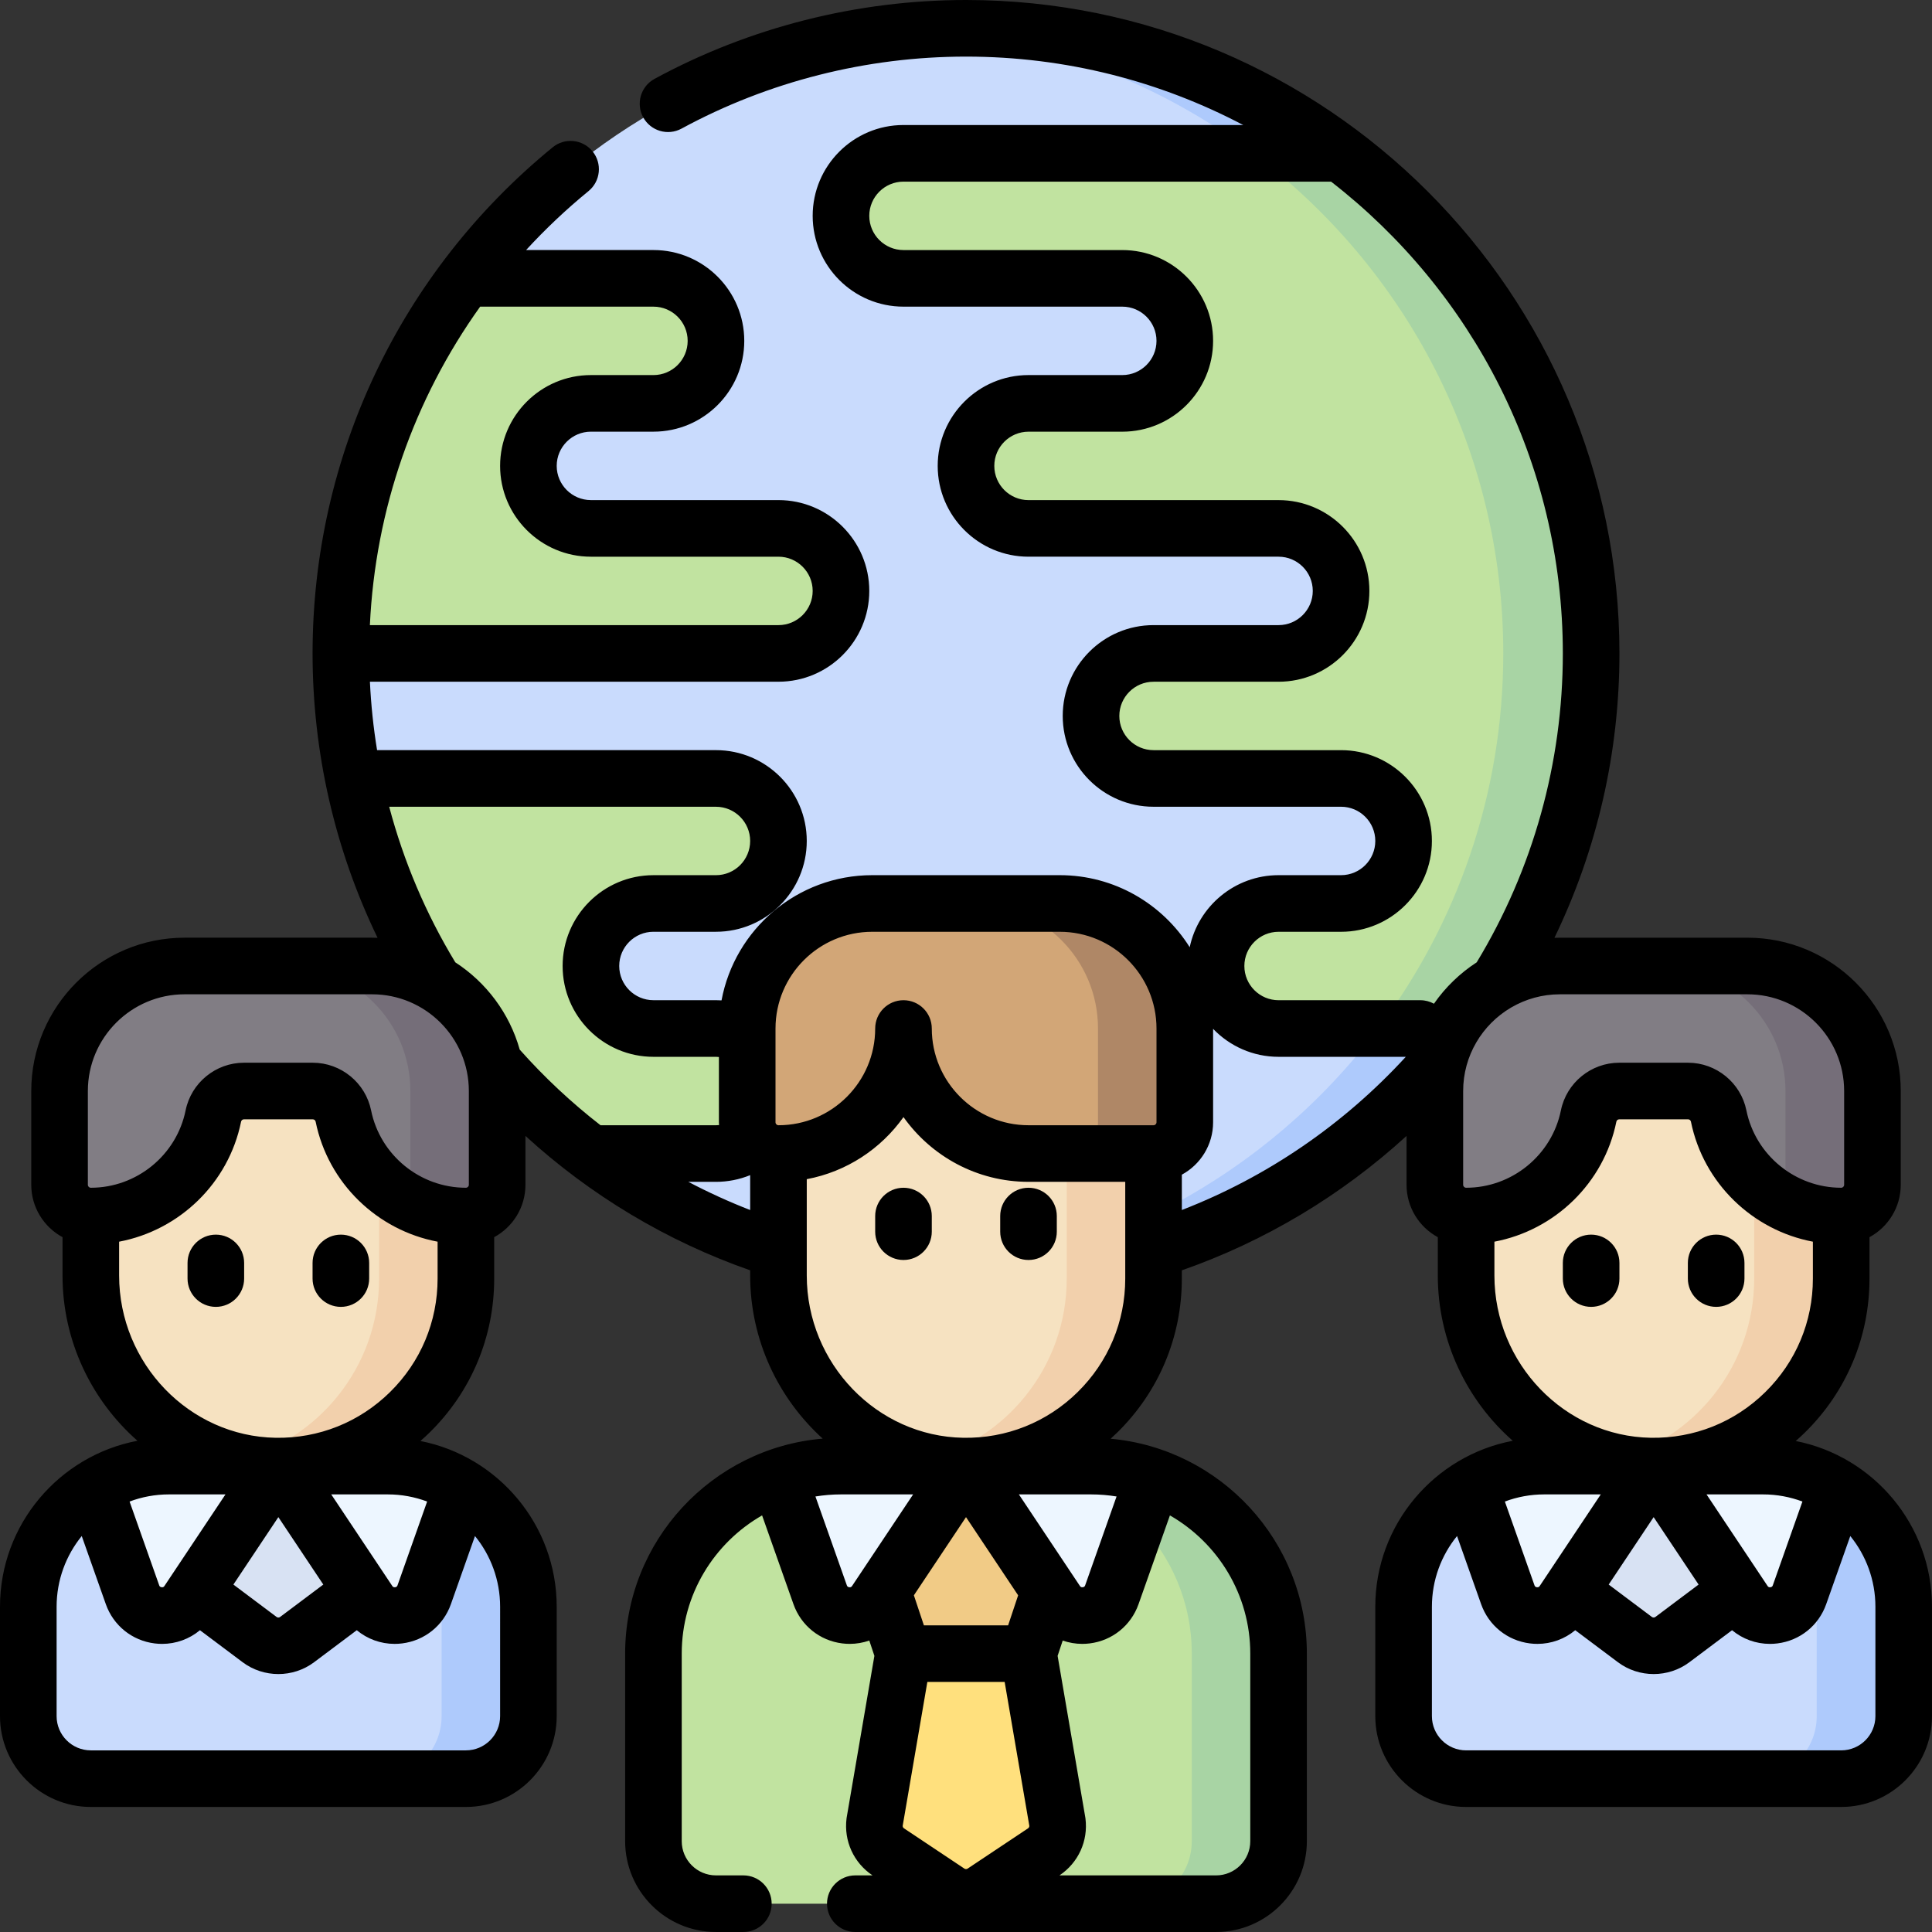 <svg id="Capa_1" enable-background="new 0 0 512 512" height="512" viewBox="0 0 512 512" width="512" xmlns="http://www.w3.org/2000/svg"><rect x="0" y="0" width="512" height="512" fill="#333333" stroke="none"/><g><g><path d="m388.545 272.568c-30.225 40.238-78.345 66.265-132.545 66.265-91.495 0-165.667-74.172-165.667-165.667s74.172-165.666 165.667-165.666c37.301 0 71.723 12.328 99.414 33.131z" fill="#c9dbfd"/><path d="m272.567 272.567c9.15 0 16.567-7.417 16.567-16.567 0-9.149-7.417-16.567-16.567-16.567h-16.567c-9.15 0-16.567 7.417-16.567 16.567s7.417 16.567 16.567 16.567z" fill="#c1e3a0"/><g fill="#aecafc"><path d="m367.514 269.475c-27.936 39.027-72.395 65.421-123.157 68.946 3.847.267 7.727.413 11.643.413 55.575 0 104.754-27.368 134.806-69.359z"/><path d="m358.455 42.975c-28.192-22.217-63.775-35.475-102.455-35.475-3.915 0-7.795.146-11.643.413 34.155 2.372 65.453 15.103 90.789 35.062z"/></g><g fill="#c1e3a0"><path d="m222.866 156.6c0-9.15-7.417-16.567-16.566-16.567h-49.7c-9.15 0-16.566-7.417-16.566-16.567 0-9.149 7.417-16.567 16.566-16.567h16.572c9.149 0 16.566-7.417 16.566-16.567 0-9.149-7.417-16.567-16.566-16.567h-49.713c-20.798 27.689-33.126 62.104-33.126 99.4h115.967c9.149.002 16.566-7.415 16.566-16.565z"/><path d="m173.167 239.434h16.567c9.15 0 16.567-7.417 16.567-16.567s-7.417-16.567-16.567-16.567h-96.083c8.206 40.425 31.132 75.504 62.94 99.4h33.143c9.15 0 16.567-7.417 16.567-16.567s-7.417-16.567-16.567-16.567h-16.567c-9.149 0-16.567-7.417-16.567-16.567 0-9.148 7.417-16.565 16.567-16.565z"/><path d="m421.667 173.167c0-54.195-26.025-102.308-66.257-132.533h-115.977c-9.149 0-16.567 7.417-16.567 16.567 0 9.149 7.417 16.567 16.567 16.567h57.983c9.15 0 16.567 7.417 16.567 16.567s-7.417 16.567-16.567 16.567h-24.85c-9.15 0-16.566 7.417-16.566 16.567s7.417 16.567 16.566 16.567h66.267c9.149 0 16.567 7.417 16.567 16.567 0 9.149-7.417 16.567-16.567 16.567h-33.133c-9.15 0-16.567 7.417-16.567 16.567 0 9.149 7.417 16.567 16.567 16.567h49.7c9.15 0 16.567 7.417 16.567 16.567s-7.417 16.567-16.567 16.567h-16.567c-9.15 0-16.566 7.417-16.566 16.567s7.417 16.567 16.566 16.567h49.707c20.799-27.694 33.127-62.109 33.127-99.405z"/></g><path d="m355.41 40.633c-.001 0-.001 0 0 0h-23.307c40.242 30.221 66.279 78.331 66.279 132.533 0 37.299-12.333 71.712-33.136 99.4h23.294c20.798-27.689 33.126-62.104 33.126-99.4.001-54.194-26.025-102.308-66.256-132.533z" fill="#a8d4a4"/><g><path d="m140.033 425.809c0-20.586-16.689-37.275-37.275-37.275h-57.983c-20.586 0-37.275 16.689-37.275 37.275v28.991c0 9.15 7.417 16.567 16.567 16.567h99.4c9.149 0 16.567-7.417 16.567-16.567v-28.991z" fill="#c9dbfd"/><path d="m140.033 425.809c0-20.586-16.689-37.275-37.275-37.275h-57.983c-20.586 0-37.275 16.689-37.275 37.275v28.991c0 9.15 7.417 16.567 16.567 16.567h99.4c9.149 0 16.567-7.417 16.567-16.567v-28.991z" fill="#c9dbfd"/><path d="m102.758 388.534h-23c20.587 0 37.275 16.689 37.275 37.275v28.991c0 9.149-7.417 16.567-16.567 16.567h23c9.149 0 16.567-7.417 16.567-16.567v-28.992c0-20.586-16.688-37.274-37.275-37.274z" fill="#aecafc"/><path d="m63.633 367.033h20.267v43h-20.267z" fill="#f2cdbe"/><path d="m123.467 282.208v56.625c0 27.731-22.712 50.158-50.55 49.693-27.251-.455-48.85-23.257-48.85-50.511v-55.807z" fill="#f6e2c1"/><path d="m100.467 282.208v56.625c0 23.466-16.265 43.13-38.135 48.343 3.404.817 6.942 1.289 10.586 1.35 27.837.465 50.549-21.962 50.549-49.693v-56.625z" fill="#f2d0ac"/><path d="m98.617 256h-49.7c-18.299 0-33.133 14.834-33.133 33.133v24.85c0 4.575 3.709 8.283 8.283 8.283 16.03 0 29.401-11.384 32.471-26.508.783-3.856 4.173-6.626 8.107-6.626h18.244c3.935 0 7.325 2.77 8.107 6.626 3.069 15.124 16.441 26.508 32.471 26.508 4.575 0 8.283-3.709 8.283-8.283v-24.85c0-18.299-14.834-33.133-33.133-33.133z" fill="#817d84"/><path d="m98.617 256h-23c18.299 0 33.133 14.834 33.133 33.133v24.85c0 1.546-.431 2.988-1.168 4.226 4.717 2.583 10.128 4.057 15.885 4.057 4.575 0 8.283-3.709 8.283-8.283v-24.85c0-18.299-14.834-33.133-33.133-33.133z" fill="#756e79"/><path d="m95.856 421.667-17.119 12.839c-2.945 2.209-6.995 2.209-9.94 0l-17.119-12.839v-33.134h44.178z" fill="#d8e2f3"/><g fill="#edf6ff"><path d="m102.758 388.534h-28.991l23.949 35.924c3.785 5.678 12.428 4.6 14.702-1.834l10.055-28.446c-5.72-3.573-12.474-5.644-19.715-5.644z"/><path d="m25.06 394.177 10.055 28.446c2.274 6.434 10.917 7.512 14.702 1.834l23.949-35.924h-28.991c-7.241.001-13.995 2.072-19.715 5.644z"/></g></g><g><path d="m504.45 425.809c0-20.586-16.689-37.275-37.275-37.275h-57.983c-20.586 0-37.275 16.689-37.275 37.275v28.991c0 9.15 7.417 16.567 16.567 16.567h99.4c9.15 0 16.567-7.417 16.567-16.567v-28.991z" fill="#c9dbfd"/><path d="m504.45 425.809c0-20.586-16.689-37.275-37.275-37.275h-57.983c-20.586 0-37.275 16.689-37.275 37.275v28.991c0 9.15 7.417 16.567 16.567 16.567h99.4c9.15 0 16.567-7.417 16.567-16.567v-28.991z" fill="#c9dbfd"/><path d="m467.175 388.534h-23c20.586 0 37.275 16.689 37.275 37.275v28.991c0 9.149-7.417 16.567-16.567 16.567h23c9.15 0 16.567-7.417 16.567-16.567v-28.992c0-20.586-16.689-37.274-37.275-37.274z" fill="#aecafc"/><path d="m428.05 367.033h20.267v43h-20.267z" fill="#f2cdbe"/><path d="m487.883 282.208v56.625c0 27.731-22.712 50.158-50.55 49.693-27.251-.455-48.85-23.257-48.85-50.511v-55.807z" fill="#f6e2c1"/><path d="m464.883 282.208v56.625c0 23.466-16.265 43.13-38.135 48.343 3.404.817 6.942 1.289 10.586 1.35 27.837.465 50.55-21.962 50.55-49.693v-56.625z" fill="#f2d0ac"/><path d="m463.033 256h-49.7c-18.299 0-33.133 14.834-33.133 33.133v24.85c0 4.575 3.709 8.283 8.283 8.283 16.03 0 29.401-11.384 32.471-26.508.783-3.856 4.173-6.626 8.107-6.626h18.244c3.935 0 7.325 2.77 8.107 6.626 3.07 15.124 16.441 26.508 32.471 26.508 4.575 0 8.283-3.709 8.283-8.283v-24.85c.001-18.299-14.834-33.133-33.133-33.133z" fill="#817d84"/><path d="m463.033 256h-23c18.299 0 33.133 14.834 33.133 33.133v24.85c0 1.546-.431 2.988-1.168 4.226 4.717 2.583 10.128 4.057 15.885 4.057 4.575 0 8.283-3.709 8.283-8.283v-24.85c.001-18.299-14.834-33.133-33.133-33.133z" fill="#756e79"/><path d="m460.272 421.667-17.119 12.839c-2.945 2.209-6.995 2.209-9.94 0l-17.119-12.839v-33.134h44.178z" fill="#d8e2f3"/><g fill="#edf6ff"><path d="m467.175 388.534h-28.992l23.949 35.924c3.785 5.678 12.428 4.6 14.702-1.834l10.055-28.446c-5.719-3.573-12.473-5.644-19.714-5.644z"/><path d="m389.477 394.177 10.055 28.446c2.274 6.434 10.917 7.512 14.702 1.834l23.949-35.924h-28.992c-7.24.001-13.994 2.072-19.714 5.644z"/></g></g><g><path d="m245.866 367.033h20.267v43h-20.267z" fill="#f2cdbe"/><path d="m338.833 438.233c0-27.449-22.251-49.7-49.7-49.7h-66.267c-27.449 0-49.7 22.251-49.7 49.7v49.7c0 9.149 7.417 16.567 16.567 16.567h132.533c9.15 0 16.567-7.417 16.567-16.567z" fill="#c1e3a0"/><g><path d="m272.567 438.233 7.648 44.62c.389 3.113-1.014 6.179-3.625 7.919l-15.996 10.664c-2.782 1.855-6.407 1.855-9.19 0l-15.996-10.664c-2.611-1.74-4.014-4.806-3.625-7.919l7.648-44.62v-3.7h33.119z" fill="#ffe07d"/></g><path d="m278.089 421.667-5.522 16.566h-33.134l-5.522-16.566v-33.134h44.178z" fill="#f1cb86"/><path d="m305.7 265.641v73.192c0 27.731-22.712 50.158-50.55 49.693-27.251-.455-48.85-23.257-48.85-50.511v-72.374z" fill="#f6e2c1"/><path d="m282.7 265.641v73.192c0 23.466-16.265 43.13-38.135 48.343 3.404.817 6.942 1.289 10.586 1.35 27.837.465 50.55-21.962 50.55-49.693v-73.192z" fill="#f2d0ac"/><path d="m289.133 388.533h-23c27.449 0 49.7 22.251 49.7 49.7v49.7c0 9.149-7.417 16.567-16.567 16.567h23c9.149 0 16.567-7.417 16.567-16.567v-49.7c0-27.448-22.251-49.7-49.7-49.7z" fill="#a8d4a4"/><path d="m206.302 391.372 11.047 31.251c2.274 6.434 10.917 7.512 14.702 1.834l23.949-35.924h-33.133c-5.81 0-11.383 1.007-16.565 2.839z" fill="#edf6ff"/><path d="m289.133 388.533h-33.133l23.949 35.924c3.785 5.678 12.428 4.6 14.702-1.834l11.047-31.251c-5.183-1.832-10.755-2.839-16.565-2.839z" fill="#edf6ff"/><path d="m280.85 239.433h-49.7c-18.299 0-33.134 14.834-33.134 33.133v24.85c0 4.575 3.709 8.283 8.283 8.283 12.146 0 22.764-6.536 28.532-16.281.923-1.56 2.566-2.552 4.379-2.552h.446c1.813 0 3.455.992 4.379 2.552 5.768 9.746 16.386 16.281 28.532 16.281h33.133c4.575 0 8.283-3.708 8.283-8.283v-24.85c0-18.298-14.834-33.133-33.133-33.133z" fill="#d2a677"/><path d="m280.85 239.433h-23c18.299 0 33.133 14.834 33.133 33.133v24.85c0 4.575-3.708 8.283-8.283 8.283h23c4.575 0 8.283-3.708 8.283-8.283v-24.85c0-18.298-14.834-33.133-33.133-33.133z" fill="#af8766"/></g></g><g><path d="m239.433 314.767c-4.142 0-7.5 3.358-7.5 7.5v4.142c0 4.142 3.358 7.5 7.5 7.5s7.5-3.358 7.5-7.5v-4.142c0-4.142-3.358-7.5-7.5-7.5z"/><path d="m272.566 314.767c-4.143 0-7.5 3.358-7.5 7.5v4.142c0 4.142 3.357 7.5 7.5 7.5s7.5-3.358 7.5-7.5v-4.142c0-4.142-3.357-7.5-7.5-7.5z"/><path d="m57.2 327.192c-4.142 0-7.5 3.358-7.5 7.5v4.142c0 4.142 3.358 7.5 7.5 7.5s7.5-3.358 7.5-7.5v-4.142c0-4.142-3.358-7.5-7.5-7.5z"/><path d="m90.333 327.192c-4.142 0-7.5 3.358-7.5 7.5v4.142c0 4.142 3.358 7.5 7.5 7.5s7.5-3.358 7.5-7.5v-4.142c0-4.142-3.357-7.5-7.5-7.5z"/><path d="m475.888 381.882c.833-.731 1.654-1.48 2.451-2.264 11.023-10.841 17.095-25.325 17.095-40.785v-10.966c4.929-2.673 8.283-7.894 8.283-13.884v-24.85c0-22.405-18.228-40.633-40.634-40.633h-49.7c-.484 0-.963.02-1.443.037 11.311-23.385 17.227-49.116 17.227-75.37 0-95.485-77.683-173.167-173.167-173.167-28.828 0-57.372 7.229-82.547 20.905-3.64 1.977-4.987 6.531-3.01 10.17s6.53 4.986 10.17 3.01c22.984-12.485 49.052-19.085 75.387-19.085 26.504 0 51.501 6.563 73.466 18.133h-90.033c-13.27 0-24.066 10.796-24.066 24.066 0 13.271 10.796 24.067 24.066 24.067h57.984c4.999 0 9.066 4.067 9.066 9.067 0 4.999-4.067 9.066-9.066 9.066h-24.851c-13.271 0-24.066 10.796-24.066 24.067 0 13.27 10.796 24.066 24.066 24.066h66.267c4.999 0 9.066 4.067 9.066 9.067 0 4.999-4.067 9.066-9.066 9.066h-33.133c-13.271 0-24.067 10.796-24.067 24.067 0 13.27 10.797 24.066 24.067 24.066h49.699c5 0 9.067 4.067 9.067 9.067 0 4.999-4.067 9.066-9.067 9.066h-16.566c-11.568 0-21.253 8.205-23.548 19.1-7.193-11.46-19.935-19.1-34.435-19.1h-49.7c-19.859 0-36.426 14.325-39.937 33.182-.492-.03-.985-.049-1.48-.049h-16.567c-4.999 0-9.066-4.067-9.066-9.067 0-4.999 4.067-9.067 9.066-9.067h16.567c13.27 0 24.066-10.796 24.066-24.066 0-13.271-10.796-24.067-24.066-24.067h-89.802c-.978-5.984-1.613-12.036-1.9-18.133h108.269c13.271 0 24.067-10.796 24.067-24.066 0-13.271-10.796-24.067-24.067-24.067h-49.7c-4.999 0-9.067-4.067-9.067-9.066 0-5 4.067-9.067 9.067-9.067h16.572c13.271 0 24.066-10.796 24.066-24.066 0-13.271-10.796-24.067-24.066-24.067h-33.754c5.094-5.544 10.611-10.768 16.54-15.615 3.207-2.622 3.681-7.347 1.06-10.553-2.623-3.208-7.348-3.682-10.554-1.059-40.438 33.061-63.63 81.949-63.63 134.127 0 26.254 5.916 51.986 17.226 75.37-.48-.017-.959-.037-1.443-.037h-49.7c-22.405 0-40.633 18.228-40.633 40.633v24.85c0 5.99 3.355 11.211 8.284 13.884v10.148c0 17.403 7.723 33.13 19.862 43.81-20.714 3.925-36.43 22.149-36.43 43.986v28.991c0 13.27 10.796 24.066 24.067 24.066h99.4c13.27 0 24.066-10.796 24.066-24.066v-28.992c0-21.726-15.556-39.88-36.112-43.927.833-.731 1.655-1.48 2.452-2.264 11.023-10.841 17.094-25.325 17.094-40.784v-10.966c4.929-2.673 8.283-7.894 8.283-13.884v-12.951c17.25 15.766 37.48 27.901 59.55 35.621v1.362c0 17.095 7.454 32.572 19.224 43.238-29.28 2.468-52.357 27.072-52.357 56.98v49.7c0 13.271 10.796 24.066 24.067 24.066h7.266c4.142 0 7.5-3.358 7.5-7.5s-3.358-7.5-7.5-7.5h-7.267c-5 0-9.067-4.067-9.067-9.066v-49.7c0-15.666 8.587-29.355 21.295-36.635l8.315 23.524c2.005 5.671 6.958 9.657 12.927 10.402.667.083 1.331.124 1.99.124 1.788 0 3.533-.308 5.178-.881l1.351 4.053-7.331 42.766c-.02.112-.036.224-.05.337-.746 5.963 1.894 11.738 6.888 15.077h-4.565c-4.142 0-7.5 3.358-7.5 7.5s3.358 7.5 7.5 7.5h95.6c13.271 0 24.066-10.796 24.066-24.066v-49.7c0-29.787-22.89-54.316-52.001-56.953.599-.543 1.194-1.092 1.774-1.663 11.023-10.841 17.095-25.325 17.095-40.784v-2.18c22.07-7.72 42.299-19.855 59.55-35.621v12.951c0 5.99 3.354 11.211 8.283 13.884v10.148c0 17.403 7.723 33.13 19.862 43.81-20.712 3.922-36.429 22.147-36.429 43.983v28.991c0 13.27 10.796 24.066 24.066 24.066h99.4c13.271 0 24.066-10.796 24.066-24.066v-28.992c.004-21.725-15.552-39.879-36.108-43.926zm-67.844 38.415c-.088.13-.266.4-.749.343-.48-.06-.589-.369-.642-.517l-7.847-22.199c3.249-1.22 6.764-1.892 10.435-1.892h14.979zm30.189-18.243 11.913 17.87-11.443 8.582c-.277.207-.662.207-.939 0l-11.443-8.582zm14.014-6.021h14.978c3.67 0 7.186.672 10.436 1.892l-7.847 22.198c-.053.148-.161.457-.642.517-.486.054-.662-.212-.749-.343zm10.836-132.533c14.135 0 25.634 11.499 25.634 25.633v24.85c0 .432-.352.783-.783.783-12.146 0-22.71-8.621-25.121-20.5-1.486-7.32-7.987-12.633-15.457-12.633h-18.244c-7.47 0-13.971 5.313-15.458 12.634-2.41 11.878-12.975 20.499-25.12 20.499-.432 0-.783-.352-.783-.783v-24.85c0-9.384 5.072-17.603 12.616-22.069.063-.033.123-.071.184-.106 3.777-2.194 8.159-3.458 12.833-3.458zm-124.25-16.567h16.566c13.27 0 24.067-10.796 24.067-24.066 0-13.271-10.797-24.067-24.067-24.067h-49.699c-5 0-9.067-4.067-9.067-9.066 0-5 4.067-9.067 9.067-9.067h33.133c13.27 0 24.066-10.796 24.066-24.066 0-13.271-10.796-24.067-24.066-24.067h-66.267c-4.999 0-9.066-4.067-9.066-9.066 0-5 4.067-9.067 9.066-9.067h24.851c13.271 0 24.066-10.796 24.066-24.066 0-13.271-10.796-24.067-24.066-24.067h-57.984c-4.999 0-9.066-4.067-9.066-9.067 0-4.999 4.067-9.066 9.066-9.066h113.318c37.337 28.958 61.416 74.234 61.416 125.033 0 28.971-7.9 57.23-22.826 81.858-4.452 2.887-8.305 6.617-11.331 10.968-1.071-.589-2.3-.926-3.609-.926h-37.568c-4.999 0-9.066-4.067-9.066-9.067s4.067-9.068 9.066-9.068zm-133.316 25.634c0-14.135 11.499-25.634 25.633-25.634h49.7c14.135 0 25.634 11.499 25.634 25.634v24.85c0 .432-.352.784-.783.784h-33.134c-14.134 0-25.633-11.499-25.633-25.633 0-4.142-3.358-7.5-7.5-7.5s-7.5 3.358-7.5 7.5c0 14.134-11.499 25.633-25.633 25.633-.432 0-.783-.352-.783-.784v-24.85zm-32.345-191.3c4.999 0 9.066 4.067 9.066 9.067 0 4.999-4.067 9.066-9.066 9.066h-16.572c-13.271 0-24.067 10.796-24.067 24.067 0 13.27 10.796 24.066 24.067 24.066h49.7c4.999 0 9.067 4.067 9.067 9.067 0 4.999-4.067 9.066-9.067 9.066h-108.278c1.438-30.696 11.673-59.868 29.223-84.4h45.927zm-149.889 207.866c0-14.134 11.499-25.633 25.633-25.633h49.7c14.134 0 25.633 11.499 25.633 25.633v24.85c0 .432-.352.783-.783.783-12.145 0-22.71-8.621-25.121-20.499-1.486-7.321-7.987-12.634-15.457-12.634h-18.243c-7.471 0-13.972 5.314-15.458 12.634-2.411 11.878-12.976 20.499-25.121 20.499-.432 0-.784-.352-.784-.783v-24.85zm20.294 131.164c-.087.13-.26.4-.749.343-.48-.06-.589-.369-.642-.517l-7.847-22.199c3.249-1.22 6.765-1.892 10.435-1.892h14.978zm30.189-18.243 11.913 17.87-11.443 8.582c-.275.208-.663.209-.94 0l-11.443-8.582zm14.014-6.021h14.978c3.67 0 7.186.672 10.435 1.892l-7.847 22.199c-.052.148-.161.457-.642.517-.48.057-.662-.212-.749-.343zm44.753 58.767c0 4.999-4.067 9.066-9.066 9.066h-99.4c-5 0-9.067-4.067-9.067-9.066v-28.992c0-7.098 2.5-13.621 6.661-18.743l6.383 18.057c2.005 5.671 6.958 9.657 12.928 10.402.667.083 1.331.124 1.99.124 3.703 0 7.23-1.297 10.028-3.623l11.307 8.48c2.788 2.092 6.129 3.137 9.47 3.137s6.683-1.046 9.47-3.137l11.307-8.481c2.798 2.327 6.324 3.623 10.028 3.623.659 0 1.323-.04 1.99-.124 5.969-.745 10.922-4.73 12.927-10.402l6.383-18.057c4.161 5.122 6.661 11.645 6.661 18.743zm-29.179-85.877c-8.131 7.997-18.892 12.298-30.312 12.104-22.869-.382-41.475-19.677-41.475-43.012v-8.957c15.962-3.016 29.004-15.465 32.321-31.807.073-.358.391-.618.757-.618h18.244c.366 0 .685.26.757.618 3.317 16.342 16.358 28.791 32.321 31.807v9.775c0 11.406-4.479 22.092-12.613 30.09zm34.378-90.763c-2.705-9.629-8.872-17.817-17.073-23.135-7.81-12.886-13.687-26.767-17.52-41.226h86.594c4.999 0 9.066 4.067 9.066 9.067 0 4.999-4.067 9.066-9.066 9.066h-16.567c-13.27 0-24.066 10.796-24.066 24.067s10.796 24.067 24.066 24.067h16.567c.263 0 .523.029.783.051v17.298c0 .251.026.496.038.745-.271.024-.545.039-.821.039h-30.59c-7.7-5.974-14.869-12.675-21.411-20.039zm44.686 35.04h7.316c3.157 0 6.215-.612 9.066-1.775v9.242c-5.61-2.176-11.076-4.674-16.382-7.467zm84.743 117.533h-22.322l-2.653-7.959 13.814-20.72 13.814 20.721zm-21.404 15h20.486l6.537 38.132c.006.266-.123.517-.35.668l-15.996 10.664c-.264.176-.604.176-.869 0l-15.996-10.665c-.225-.15-.355-.401-.349-.668zm24.256-49.7h19.119c2.304 0 4.564.193 6.768.55l-8.321 23.54c-.053.148-.161.457-.642.517-.484.054-.661-.212-.749-.343zm-44.952 24.607c-.48-.06-.589-.369-.642-.517l-8.321-23.54c2.205-.357 4.464-.55 6.768-.55h19.12l-16.176 24.264c-.087.131-.271.399-.749.343zm106.272 17.593v49.7c0 4.999-4.067 9.066-9.066 9.066h-41.498c4.995-3.34 7.635-9.115 6.888-15.078-.015-.112-.031-.224-.05-.336l-7.331-42.767 1.351-4.052c1.644.573 3.39.881 5.178.881.658 0 1.323-.041 1.989-.124 5.97-.745 10.923-4.73 12.928-10.402l8.315-23.524c12.709 7.282 21.296 20.971 21.296 36.636zm-45.745-69.31c-8.131 7.997-18.892 12.299-30.312 12.104-22.87-.382-41.476-19.677-41.476-43.012v-25.521c10.536-1.975 19.646-8.025 25.633-16.451 7.37 10.371 19.47 17.156 33.133 17.156h25.634v18.027.077 7.53c0 11.406-4.479 22.092-12.612 30.09zm27.612-48.256v-9.366c4.929-2.673 8.283-7.894 8.283-13.884v-24.763c4.382 4.564 10.538 7.414 17.35 7.414h33.718c-16.487 17.968-36.783 31.844-59.351 40.599zm82.833 17.349v-8.957c15.962-3.016 29.004-15.465 32.32-31.806.073-.358.392-.619.758-.619h18.244c.366 0 .685.26.757.618 3.317 16.342 16.359 28.791 32.321 31.807v9.775c0 11.405-4.479 22.091-12.612 30.09-8.131 7.996-18.85 12.284-30.312 12.104-22.869-.382-41.476-19.677-41.476-43.012zm100.967 116.784c0 4.999-4.067 9.066-9.066 9.066h-99.4c-4.999 0-9.066-4.067-9.066-9.066v-28.992c0-7.098 2.5-13.621 6.661-18.743l6.383 18.057c2.005 5.671 6.958 9.657 12.928 10.402.666.083 1.331.124 1.989.124 3.704 0 7.23-1.297 10.028-3.623l11.308 8.481c2.788 2.091 6.129 3.136 9.47 3.136s6.682-1.045 9.47-3.136l11.307-8.481c2.798 2.327 6.324 3.623 10.029 3.623.658 0 1.323-.041 1.989-.124 5.97-.745 10.923-4.73 12.928-10.402l6.383-18.057c4.159 5.123 6.659 11.645 6.659 18.744z"/><path d="m421.667 346.333c4.143 0 7.5-3.358 7.5-7.5v-4.142c0-4.142-3.357-7.5-7.5-7.5s-7.5 3.358-7.5 7.5v4.142c0 4.143 3.357 7.5 7.5 7.5z"/><path d="m454.8 346.333c4.143 0 7.5-3.358 7.5-7.5v-4.142c0-4.142-3.357-7.5-7.5-7.5s-7.5 3.358-7.5 7.5v4.142c0 4.143 3.357 7.5 7.5 7.5z"/></g></g></svg>
